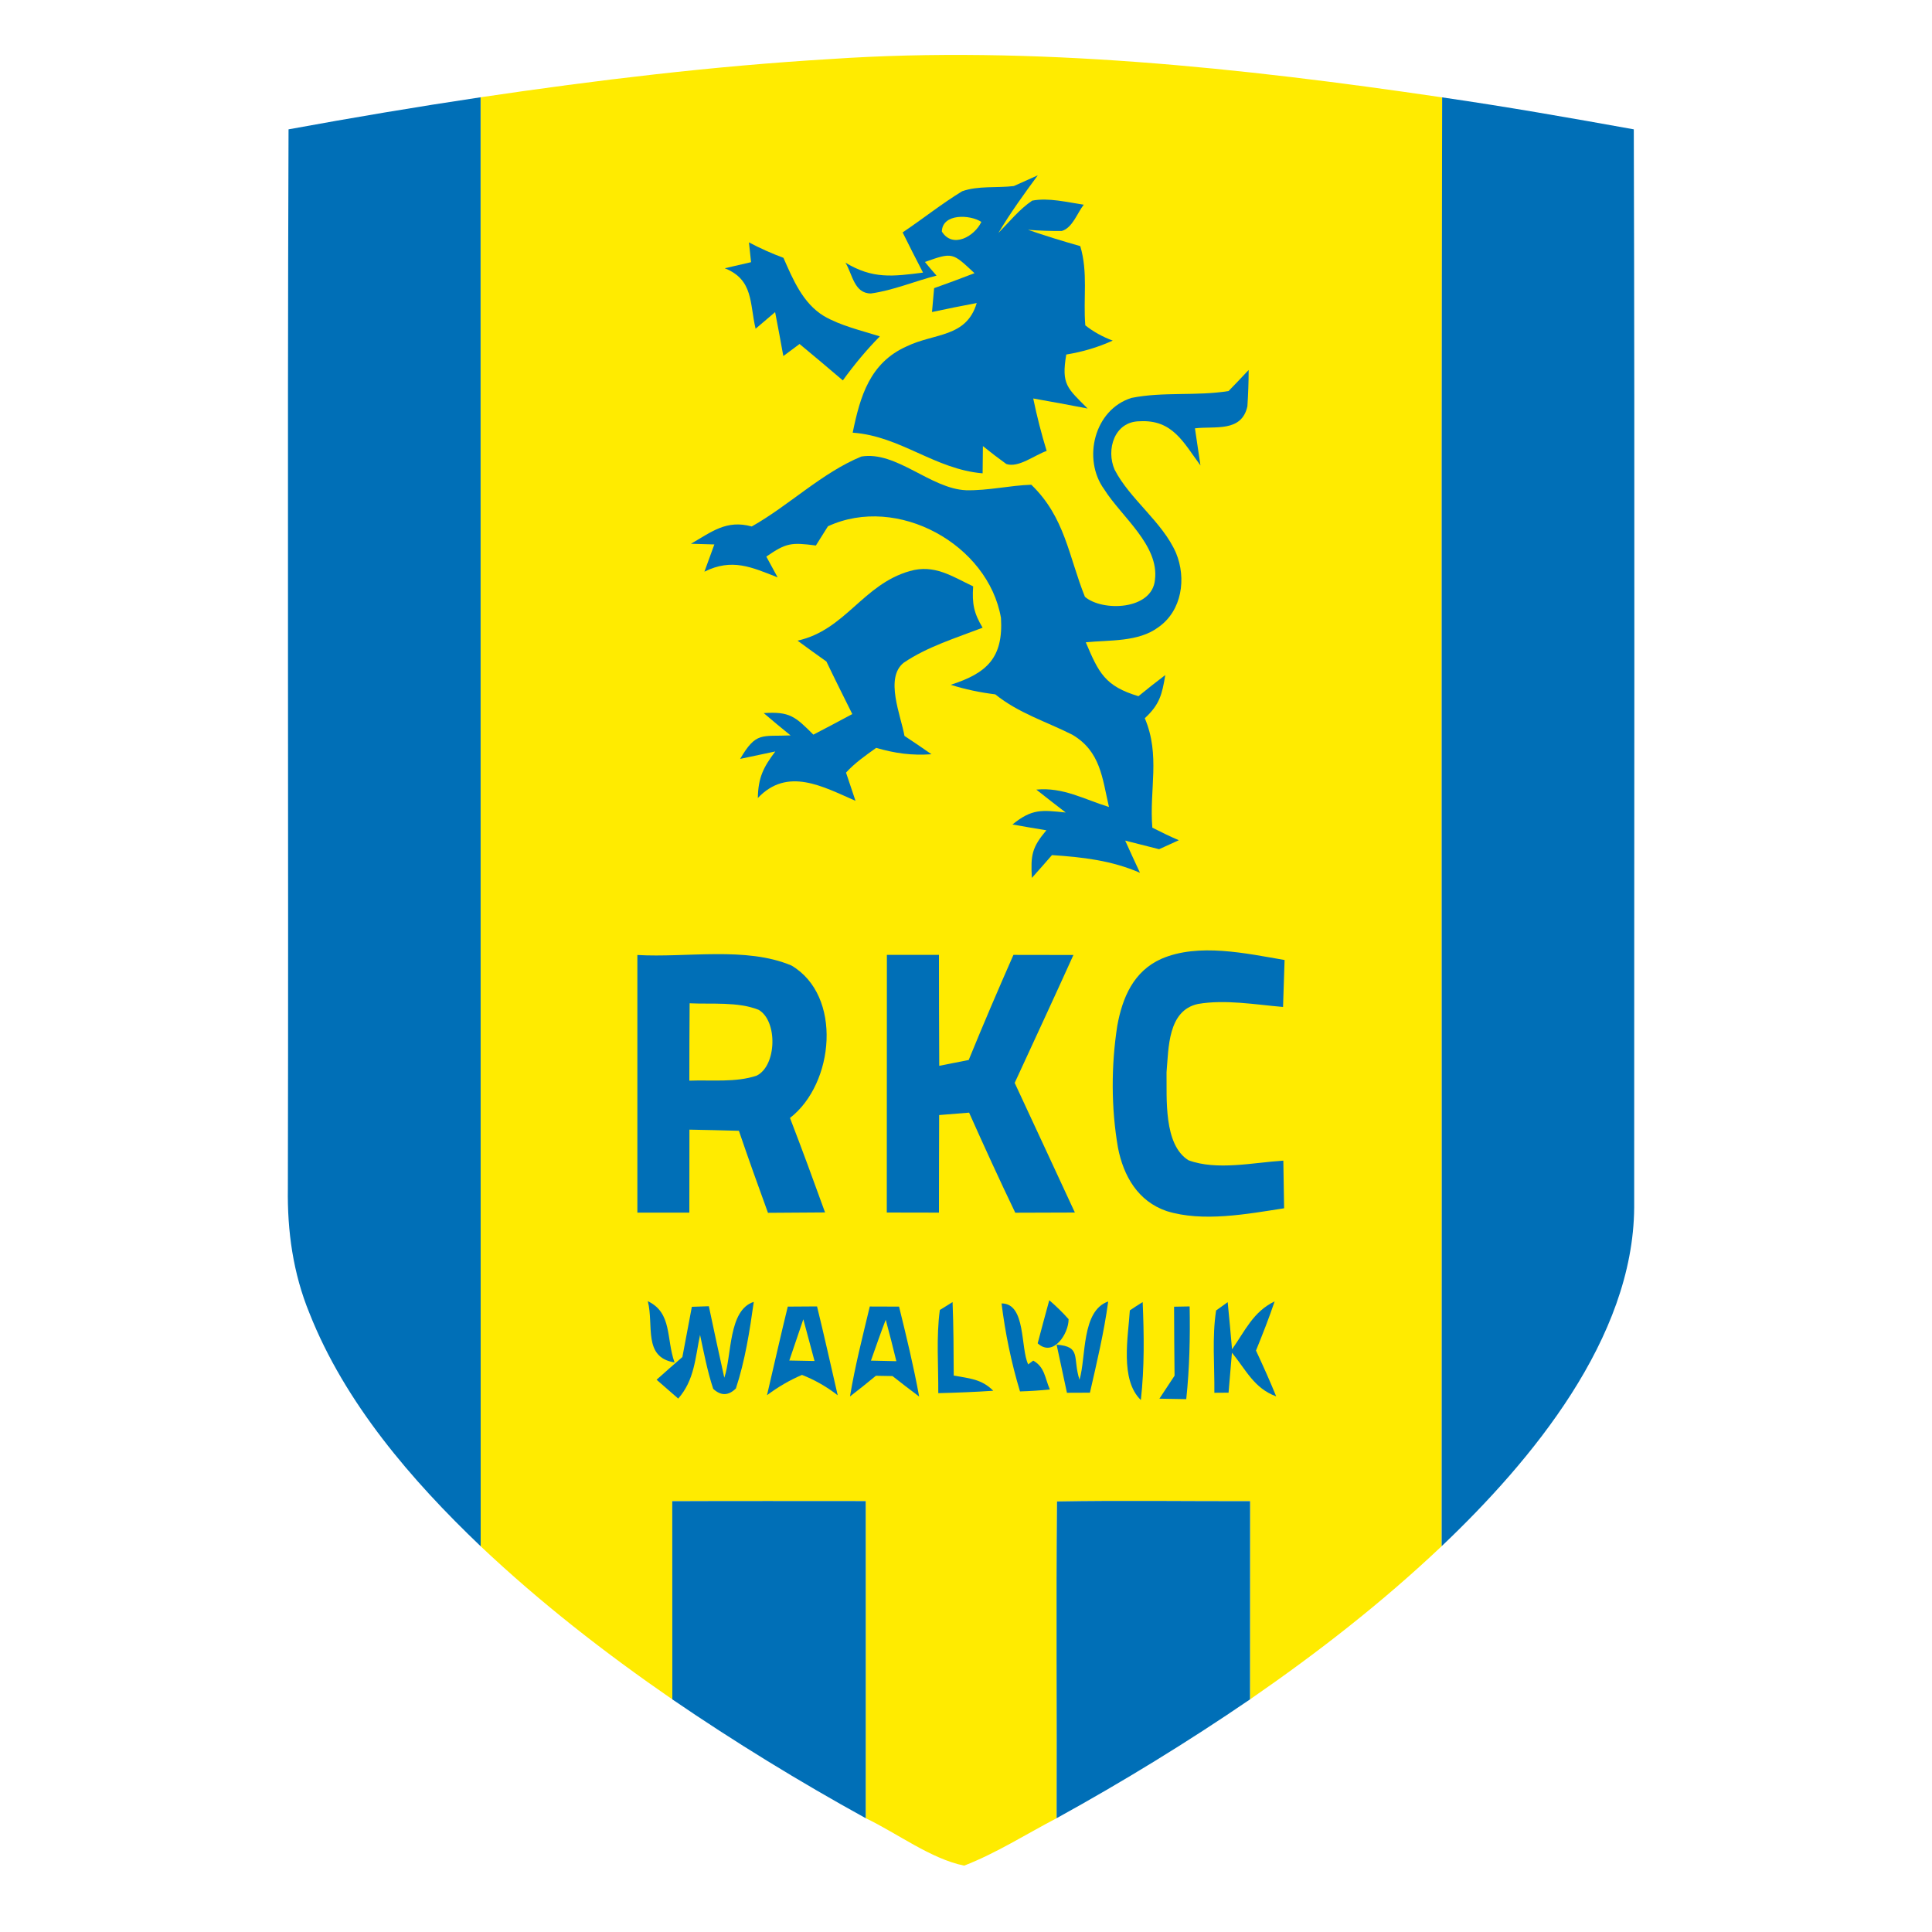 <?xml version="1.0" encoding="UTF-8" standalone="no"?>
<!DOCTYPE svg PUBLIC "-//W3C//DTD SVG 1.1//EN" "http://www.w3.org/Graphics/SVG/1.1/DTD/svg11.dtd">
<svg xmlns="http://www.w3.org/2000/svg" version="1.1" viewBox="0 0 200 200" width="200.0pt" height="200.0pt">
<path d="M 0.00 0.00 L 200.00 0.00 L 200.00 200.00 L 0.00 200.00 L 0.00 0.00 Z" fill="#ffffff" />
<path d="M 86.00 6.11 C 106.88 4.69 128.61 7.03 149.29 10.08 C 149.18 60.04 149.28 110.09 149.24 160.06 C 143.06 165.91 136.40 171.09 129.40 175.92 C 129.41 169.08 129.40 162.24 129.41 155.40 C 122.75 155.41 116.08 155.31 109.42 155.43 C 109.31 166.36 109.42 177.29 109.38 188.22 C 106.22 189.87 103.14 191.84 99.81 193.13 C 96.36 192.43 92.85 189.76 89.62 188.22 C 89.62 177.28 89.63 166.33 89.62 155.39 C 82.94 155.39 76.27 155.37 69.59 155.40 C 69.60 162.24 69.59 169.08 69.60 175.92 C 62.60 171.09 55.94 165.91 49.76 160.07 C 49.75 110.07 49.76 60.07 49.75 10.07 C 61.77 8.29 73.87 6.83 86.00 6.11 Z" fill="#ffeb00" />
<path d="M 49.75 10.07 C 49.76 60.07 49.75 110.07 49.76 160.07 C 42.60 153.24 35.70 145.23 32.03 135.93 C 30.34 131.81 29.73 127.44 29.80 123.00 C 29.88 86.46 29.73 49.92 29.87 13.39 C 36.48 12.18 43.11 11.06 49.75 10.07 Z" fill="#006fb7" />
<path d="M 149.29 10.08 C 155.92 11.04 162.53 12.20 169.13 13.39 C 169.24 50.59 169.16 87.81 169.17 125.01 C 169.07 138.55 158.58 151.18 149.24 160.06 C 149.28 110.09 149.18 60.04 149.29 10.08 Z" fill="#006fb7" />
<path d="M 107.43 18.15 C 106.00 20.09 104.59 22.04 103.35 24.12 C 104.47 22.98 105.53 21.66 106.85 20.77 C 108.55 20.44 110.48 20.94 112.19 21.19 C 111.52 22.04 111.02 23.60 109.91 23.91 C 108.75 23.92 107.58 23.88 106.42 23.79 C 108.20 24.41 110.01 24.96 111.83 25.48 C 112.65 28.23 112.12 30.90 112.35 33.68 C 113.17 34.33 114.12 34.86 115.19 35.26 C 113.61 35.97 112.08 36.42 110.38 36.70 C 109.85 39.81 110.48 40.17 112.59 42.29 C 110.72 41.93 108.84 41.58 106.96 41.25 C 107.34 43.09 107.80 44.89 108.35 46.68 C 107.13 47.09 105.42 48.47 104.17 48.03 C 103.35 47.44 102.54 46.82 101.75 46.18 L 101.72 49.00 C 96.76 48.58 93.22 45.14 88.27 44.79 C 89.04 41.02 90.05 37.56 93.85 35.86 C 96.73 34.46 100.04 34.97 101.11 31.37 C 99.56 31.66 98.02 31.97 96.48 32.30 L 96.70 29.83 C 98.10 29.33 99.49 28.82 100.88 28.28 C 98.60 26.16 98.65 26.08 95.75 27.12 C 96.14 27.60 96.54 28.07 96.95 28.53 C 94.69 29.11 92.46 30.06 90.16 30.38 C 88.41 30.38 88.25 28.38 87.52 27.19 C 90.34 28.90 92.41 28.62 95.55 28.22 C 94.83 26.84 94.13 25.45 93.44 24.06 C 95.51 22.67 97.47 21.10 99.60 19.80 C 101.24 19.21 103.22 19.47 104.95 19.26 C 105.78 18.89 106.61 18.52 107.43 18.15 Z" fill="#006fb7" />
<path d="M 101.59 22.97 C 100.88 24.48 98.61 25.76 97.50 23.97 C 97.55 22.08 100.41 22.20 101.59 22.97 Z" fill="#ffeb00" />
<path d="M 77.53 25.09 C 78.69 25.71 79.87 26.23 81.10 26.69 C 82.09 28.93 83.10 31.38 85.28 32.71 C 87.03 33.73 89.16 34.21 91.08 34.82 C 89.67 36.25 88.43 37.75 87.25 39.38 C 85.77 38.11 84.27 36.86 82.77 35.61 C 82.21 36.03 81.65 36.45 81.09 36.86 C 80.81 35.34 80.54 33.82 80.24 32.31 C 79.56 32.88 78.89 33.45 78.22 34.03 C 77.59 31.39 78.02 28.97 75.03 27.77 C 75.94 27.56 76.84 27.35 77.75 27.14 L 77.53 25.09 Z" fill="#006fb7" />
<path d="M 129.26 38.30 C 129.26 39.55 129.21 40.81 129.13 42.06 C 128.53 44.78 125.77 44.09 123.70 44.34 C 123.89 45.62 124.08 46.90 124.27 48.18 C 122.52 45.83 121.40 43.41 117.97 43.61 C 115.36 43.63 114.47 46.55 115.39 48.63 C 116.96 51.68 120.35 54.04 121.74 57.24 C 122.83 59.87 122.36 63.21 119.93 64.92 C 117.85 66.48 114.88 66.24 112.40 66.49 C 113.74 69.66 114.39 71.03 117.85 72.07 C 118.77 71.32 119.69 70.59 120.63 69.88 C 120.29 71.91 120.05 72.92 118.51 74.35 C 120.14 78.21 118.96 81.73 119.29 85.68 C 120.19 86.14 121.10 86.58 122.03 86.98 C 121.35 87.29 120.67 87.60 119.99 87.91 C 118.82 87.61 117.65 87.31 116.48 87.02 C 116.98 88.13 117.49 89.24 118.01 90.35 C 115.06 89.07 112.08 88.73 108.90 88.52 C 108.21 89.31 107.52 90.10 106.82 90.88 C 106.68 88.52 106.83 87.72 108.32 85.95 C 107.15 85.76 105.98 85.56 104.81 85.35 C 106.85 83.69 107.86 83.86 110.32 84.11 C 109.30 83.33 108.29 82.54 107.28 81.74 C 110.05 81.47 112.24 82.75 114.80 83.54 C 114.10 80.52 113.93 77.79 111.01 76.06 C 108.29 74.69 105.45 73.83 103.03 71.88 C 101.44 71.68 99.94 71.37 98.42 70.89 C 102.15 69.69 103.87 68.11 103.62 63.97 C 102.31 56.37 92.91 51.15 85.71 54.48 C 85.29 55.14 84.88 55.81 84.46 56.47 C 81.91 56.14 81.39 56.19 79.33 57.62 C 79.72 58.34 80.11 59.05 80.50 59.77 C 77.80 58.71 75.78 57.76 72.92 59.18 L 73.95 56.36 L 71.53 56.29 C 73.68 55.05 75.20 53.78 77.82 54.50 C 81.69 52.32 85.08 48.94 89.17 47.26 C 92.80 46.66 96.32 50.59 100.01 50.75 C 102.30 50.80 104.53 50.25 106.76 50.18 C 110.25 53.54 110.62 57.57 112.31 61.78 C 114.11 63.33 119.26 63.17 119.56 60.03 C 120.02 56.44 116.07 53.47 114.31 50.66 C 112.02 47.52 113.28 42.38 117.14 41.19 C 120.42 40.53 123.86 41.02 127.18 40.48 C 127.88 39.76 128.58 39.03 129.26 38.30 Z" fill="#006fb7" />
<path d="M 94.17 59.12 C 96.72 58.38 98.55 59.66 100.74 60.70 C 100.62 62.49 100.81 63.47 101.72 64.98 C 98.99 66.03 95.99 66.95 93.56 68.60 C 91.56 70.17 93.26 74.07 93.63 76.18 C 94.57 76.80 95.51 77.44 96.43 78.08 C 94.36 78.22 92.69 77.99 90.70 77.42 C 89.60 78.21 88.50 78.97 87.58 79.98 L 88.56 82.90 C 85.18 81.43 81.53 79.36 78.45 82.61 C 78.49 80.49 79.02 79.43 80.26 77.79 L 76.62 78.56 C 78.28 75.72 78.84 76.26 81.84 76.13 C 80.90 75.37 79.97 74.60 79.06 73.82 C 81.75 73.64 82.32 74.17 84.20 76.05 C 85.55 75.35 86.89 74.64 88.23 73.92 C 87.33 72.11 86.42 70.30 85.55 68.48 C 84.55 67.77 83.55 67.05 82.56 66.32 C 87.52 65.22 89.31 60.51 94.17 59.12 Z" fill="#006fb7" />
<path d="M 65.98 98.86 C 71.04 99.16 77.22 97.96 81.93 99.95 C 87.22 103.06 86.38 112.17 81.78 115.73 C 83.03 118.98 84.23 122.24 85.41 125.51 C 83.44 125.53 81.47 125.54 79.50 125.55 C 78.47 122.73 77.46 119.90 76.49 117.06 C 74.78 117.01 73.07 116.97 71.37 116.94 C 71.37 119.80 71.36 122.66 71.36 125.53 C 69.57 125.53 67.78 125.53 65.98 125.53 C 65.98 116.64 65.98 107.75 65.98 98.86 Z" fill="#006fb7" />
<path d="M 91.81 98.85 C 93.61 98.85 95.40 98.85 97.20 98.85 C 97.21 102.68 97.20 106.50 97.23 110.33 C 98.24 110.13 99.26 109.93 100.28 109.73 C 101.77 106.08 103.32 102.46 104.91 98.85 C 106.98 98.85 109.05 98.85 111.12 98.86 C 109.12 103.29 107.07 107.69 105.04 112.10 C 107.11 116.58 109.21 121.04 111.27 125.52 C 109.21 125.53 107.16 125.53 105.10 125.54 C 103.45 122.11 101.87 118.65 100.32 115.18 C 99.29 115.26 98.26 115.34 97.22 115.43 C 97.20 118.80 97.21 122.16 97.20 125.53 C 95.40 125.53 93.60 125.52 91.80 125.52 C 91.80 116.63 91.80 107.74 91.81 98.85 Z" fill="#006fb7" />
<path d="M 120.22 99.26 C 124.06 97.59 129.01 98.70 132.98 99.38 C 132.93 101.00 132.88 102.62 132.82 104.24 C 129.96 104.00 126.86 103.44 124.01 103.93 C 120.88 104.61 120.98 108.50 120.76 111.00 C 120.80 113.66 120.43 118.49 123.03 120.11 C 125.98 121.20 129.76 120.34 132.85 120.15 C 132.88 121.79 132.90 123.43 132.93 125.08 C 129.13 125.67 124.51 126.54 120.77 125.37 C 117.80 124.36 116.30 121.74 115.73 118.80 C 115.02 114.69 115.02 110.31 115.66 106.19 C 116.19 103.26 117.35 100.54 120.22 99.26 Z" fill="#006fb7" />
<path d="M 71.39 103.86 C 73.68 103.97 76.36 103.68 78.52 104.53 C 80.52 105.66 80.42 110.32 78.33 111.35 C 76.18 112.08 73.61 111.78 71.36 111.87 C 71.36 109.20 71.37 106.53 71.39 103.86 Z" fill="#ffeb00" />
<path d="M 67.06 134.70 C 69.61 135.90 68.95 138.61 69.83 141.04 C 66.53 140.51 67.71 137.20 67.06 134.70 Z" fill="#006fb7" />
<path d="M 71.62 135.28 C 72.21 135.26 72.79 135.24 73.38 135.22 C 73.90 137.69 74.43 140.16 74.98 142.62 C 75.77 140.31 75.38 135.61 78.03 134.77 C 77.61 137.77 77.13 140.85 76.18 143.73 C 75.41 144.50 74.62 144.51 73.83 143.77 C 73.23 141.96 72.87 140.05 72.47 138.19 C 71.96 140.59 71.90 142.85 70.21 144.78 C 69.46 144.13 68.71 143.48 67.97 142.83 C 68.85 142.04 69.74 141.26 70.64 140.48 C 70.96 138.75 71.29 137.01 71.62 135.28 Z" fill="#006fb7" />
<path d="M 81.55 135.26 C 82.56 135.25 83.57 135.25 84.58 135.24 C 85.33 138.30 86.01 141.38 86.72 144.44 C 85.56 143.54 84.33 142.84 83.02 142.33 C 81.75 142.87 80.55 143.57 79.40 144.43 C 80.12 141.37 80.80 138.31 81.55 135.26 Z" fill="#006fb7" />
<path d="M 90.04 135.25 C 91.05 135.25 92.06 135.26 93.07 135.26 C 93.83 138.35 94.58 141.44 95.15 144.57 C 94.22 143.87 93.30 143.17 92.39 142.45 C 91.81 142.44 91.24 142.43 90.67 142.42 C 89.79 143.15 88.90 143.86 87.99 144.56 C 88.51 141.41 89.30 138.34 90.04 135.25 Z" fill="#006fb7" />
<path d="M 97.29 135.61 L 98.61 134.79 C 98.71 137.33 98.72 139.87 98.73 142.40 C 100.32 142.69 101.62 142.75 102.82 143.97 C 100.92 144.10 99.03 144.17 97.13 144.22 C 97.15 141.37 96.91 138.43 97.29 135.61 Z" fill="#006fb7" />
<path d="M 103.68 134.93 C 106.23 134.92 105.62 139.57 106.44 141.24 L 106.96 140.85 C 108.16 141.52 108.17 142.67 108.68 143.84 C 107.65 143.94 106.62 144.01 105.59 144.04 C 104.69 141.07 104.06 138.00 103.68 134.93 Z" fill="#006fb7" />
<path d="M 108.62 134.60 C 109.33 135.21 110.00 135.86 110.62 136.56 C 110.64 138.04 109.03 140.55 107.42 139.06 C 107.81 137.58 108.21 136.09 108.62 134.60 Z" fill="#006fb7" />
<path d="M 114.72 134.73 C 114.29 137.93 113.54 141.04 112.83 144.17 C 112.03 144.17 111.24 144.18 110.45 144.18 C 110.09 142.52 109.73 140.86 109.38 139.20 C 111.99 139.40 111.01 140.55 111.75 142.83 C 112.45 140.50 111.93 135.69 114.72 134.73 Z" fill="#006fb7" />
<path d="M 116.96 135.65 C 117.40 135.35 117.84 135.07 118.29 134.79 C 118.43 138.18 118.48 141.55 118.10 144.93 C 115.92 142.83 116.79 138.39 116.96 135.65 Z" fill="#006fb7" />
<path d="M 121.54 135.27 L 123.15 135.24 C 123.21 138.45 123.14 141.64 122.80 144.84 C 121.88 144.83 120.95 144.81 120.02 144.79 C 120.54 144.00 121.06 143.20 121.59 142.41 C 121.56 140.03 121.55 137.65 121.54 135.27 Z" fill="#006fb7" />
<path d="M 125.89 135.66 L 127.09 134.80 C 127.25 136.42 127.40 138.05 127.54 139.68 C 128.90 137.76 129.72 135.79 131.95 134.72 C 131.37 136.44 130.70 138.13 130.02 139.81 C 130.75 141.38 131.46 142.95 132.11 144.55 C 129.82 143.72 128.99 141.81 127.53 140.03 C 127.41 141.41 127.30 142.79 127.18 144.17 L 125.71 144.18 C 125.74 141.37 125.46 138.44 125.89 135.66 Z" fill="#006fb7" />
<path d="M 83.16 136.57 C 83.55 138.01 83.93 139.45 84.32 140.89 L 81.71 140.84 C 82.19 139.42 82.67 137.99 83.16 136.57 Z" fill="#ffeb00" />
<path d="M 91.69 136.62 C 92.08 138.04 92.44 139.48 92.79 140.91 C 91.92 140.89 91.04 140.87 90.16 140.85 C 90.66 139.44 91.15 138.02 91.69 136.62 Z" fill="#ffeb00" />
<path d="M 89.62 155.39 C 89.63 166.33 89.62 177.28 89.62 188.22 C 82.76 184.44 76.07 180.34 69.60 175.92 C 69.59 169.08 69.60 162.24 69.59 155.40 C 76.27 155.37 82.94 155.39 89.62 155.39 Z" fill="#006fb7" />
<path d="M 109.42 155.43 C 116.08 155.31 122.75 155.41 129.41 155.40 C 129.40 162.24 129.41 169.08 129.40 175.92 C 122.93 180.34 116.24 184.44 109.38 188.22 C 109.42 177.29 109.31 166.36 109.42 155.43 Z" fill="#006fb7" />
</svg>